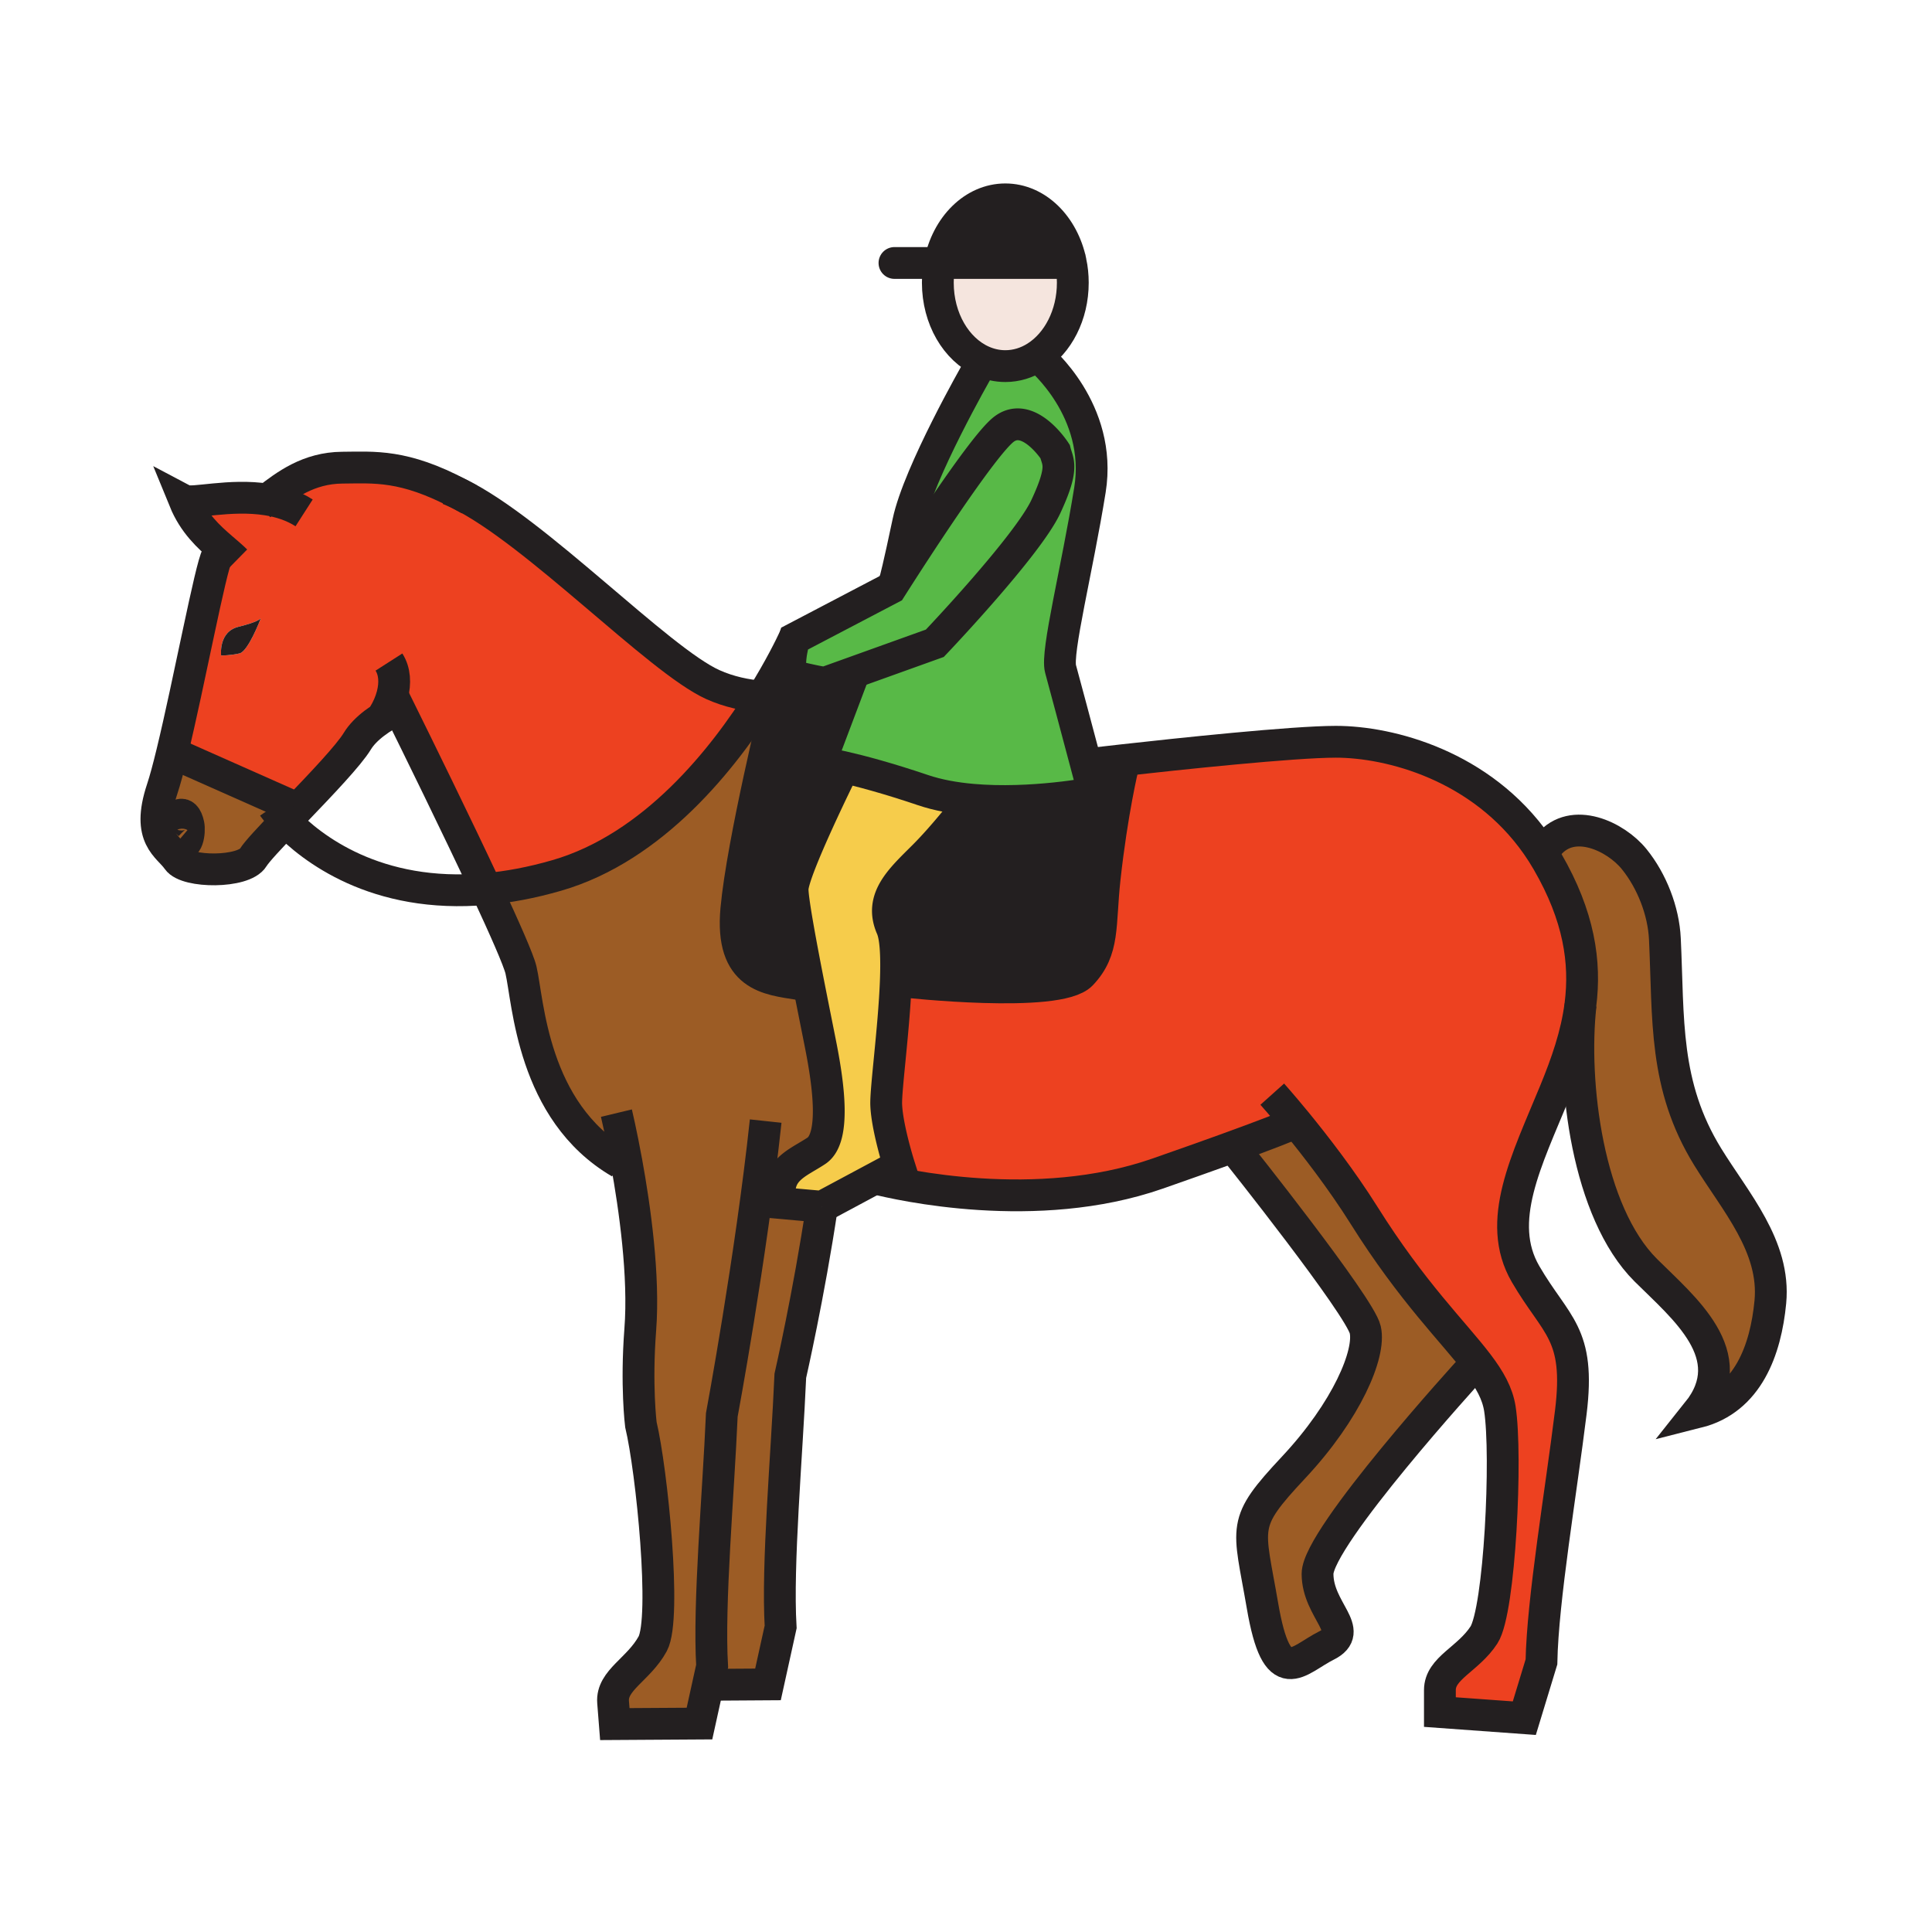 <?xml version="1.0"?><svg xmlns="http://www.w3.org/2000/svg" width="850.394" height="850.394" viewBox="0 0 850.394 850.394" overflow="visible"><path d="M427.9 352.01c-7.541-.67-14.99-1.98-21.67-4.24-15.88-5.37-27.65-8.45-35.21-10.17-6.66-1.5-10.03-1.95-10.03-1.95l14.95-39.58-.05-.15 35.59-12.78s40.8-42.82 48.88-60.19c8.08-17.37 5.25-19.39 4.04-24.23 0 0-11.71-18.18-22.62-9.7-9.55 7.44-40.48 55.44-48.01 67.26.3-1.01 1.76-6.31 6-26.46 4.6-21.83 30.3-66.65 30.3-66.65l2.229-4.25c3.181 1.44 6.62 2.23 10.21 2.23 4.87 0 9.471-1.45 13.521-4.02l1.5.39s27.88 23.02 22.22 58.16c-5.66 35.15-14.95 71.5-12.93 78.77 1.359 4.88 7.46 27.81 11.319 42.33l3.23 12.2s-27.279 5.36-53.469 3.03z" fill="#58b947"></path><path d="M393.77 256.28c7.53-11.82 38.46-59.82 48.01-67.26 10.91-8.48 22.62 9.7 22.62 9.7 1.21 4.84 4.04 6.86-4.04 24.23s-48.88 60.19-48.88 60.19l-35.59 12.78-11.67 4.19-.05.56c-4.31-.45-9.44-1.82-13.28-2.58-6.05-1.22-1.21-16.97-1.21-16.97l42.42-22.22s.6-.95 1.67-2.62z" fill="#58b947"></path><path d="M375.94 296.07l-14.95 39.58s3.37.45 10.03 1.95l-.33 1.69s-21.82 44.03-21.82 52.11c0 5.04 3.63 24.45 7.14 42.34l-4.44-.601c-13.46-2.159-30.16-3.229-27.47-32.86 2.7-29.62 18.31-93.17 18.31-93.17v-.18c13.35-.01 24.07-2.95 25.96-3.5l-.25-2.67c-1.17.11-2.51.06-3.95-.09l.05-.56 11.67-4.19.05.151z" fill="#231f20"></path><path d="M371.02 337.6c7.56 1.72 19.33 4.8 35.21 10.17 6.68 2.26 14.13 3.57 21.67 4.24-1.381 1.8-11.84 15.43-21.26 24.84-10.1 10.1-19.8 18.59-14.14 31.51 1.87 4.29 2.19 13.2 1.8 23.56-.8 20.87-4.49 47.65-4.22 54.4.4 10.1 5.65 26.66 5.65 26.66l-10.65 5.71-23.28 12.47-18.18-1.62c-2.82-14.54 7.27-17.37 15.76-23.021 8.48-5.659 5.25-29.09 2.02-45.649-1.22-6.21-3.28-16.4-5.39-27.13-3.51-17.89-7.14-37.3-7.14-42.34 0-8.08 21.82-52.11 21.82-52.11l.33-1.69z" fill="#f6cc4b"></path><path d="M493.98 334.63l.31 2.64s-4.85 19.93-8.08 49.55c-2.24 20.52 0 31.24-10.229 42.01-10.23 10.77-78.09 3.229-78.09 3.229l-3.59-.14c.39-10.36.07-19.27-1.8-23.56-5.66-12.92 4.04-21.41 14.14-31.51 9.42-9.41 19.879-23.04 21.26-24.84 26.189 2.33 53.47-3.03 53.47-3.03l-3.23-12.2 2.15-.59c-.001.001 5.329-.629 13.689-1.559z" fill="#231f20"></path><path d="M751.66 509.19c12.17 19.779 29.91 39.39 27.58 63.899-2.01 21.061-9.851 42.91-32.03 48.51 20.04-25.069-6.229-46-22.81-62.52-25.631-25.55-32.53-82.42-28.681-116.79l-.08-.01c2.4-18.75-.58-39.03-14.46-63-1.479-2.56-3.04-5-4.67-7.34l5.21-.2c10.58-12.56 29.471-3.62 37.601 6.44 7.75 9.58 12.91 22.76 13.5 35.09 1.68 35.351-.58 64.381 18.84 95.921zM650.55 600.45l-3.569 2.609S579.93 676.58 579.93 692.73c0 16.159 16.96 25.05 4.04 31.51-12.93 6.46-21.819 20.2-28.279-17.5-6.101-35.61-9.69-35.82 13.729-60.86 23.43-25.05 33.93-50.09 31.51-60.59-2.42-10.51-56.55-78.37-56.55-78.37l-5.479-.76c19.8-7.16 28.189-10.58 31.67-12.11 8.26 10.101 19.979 25.2 29.819 40.88 21.35 34.02 39.54 51.5 50.16 65.52zM335.47 306.66c2.37.19 4.69.27 6.94.27v.18s-15.61 63.55-18.31 93.17c-2.69 29.63 14.01 30.701 27.47 32.86l4.44.601c2.11 10.729 4.17 20.92 5.39 27.13 3.23 16.56 6.46 39.99-2.02 45.649-8.49 5.65-18.58 8.48-15.76 23.021l18.18 1.62c-5.76 38.7-13.93 74.42-13.93 74.42-1.54 35.24-5.88 83.12-4.26 110.54l-5.57 25.29-21.48.14-4.69-1.03-3.99 18.131-37.26.229-.76-9.66c-.76-9.66 11.29-14.399 17.43-25.68 6.14-11.29-.37-76.36-5.2-96.51 0 0-2.15-17.24-.27-41.74 1.83-23.7-2.42-53.71-6.05-73.66l-2.84.14c-38.77-22.619-40.39-71.09-43.62-84.829-1.03-4.371-7.26-18.46-15.26-35.63 9.55-.86 19.88-2.75 31.01-5.97 42.7-12.352 73.6-51.712 90.41-78.682zM75.74 331.35l53.39 23.69 1.4 1.44c-1.64 1.71-3.26 3.39-4.8 5.01-6.99 7.3-12.75 13.43-14.28 15.96-4.13 6.82-29.28 6.77-33.31.89-4.02-5.89-13.93-9.47-6.76-31.01 1.28-3.84 2.77-9.4 4.36-15.98z" fill="#9c5c25"></path><path d="M570.57 494.05c-3.48 1.53-11.87 4.95-31.67 12.11a2920.09 2920.09 0 0 1-29.521 10.46c-53.18 18.53-113.43 4.81-124.3 2.07l10.65-5.71s-5.25-16.561-5.65-26.66c-.27-6.75 3.42-33.53 4.22-54.4l3.59.14s67.86 7.54 78.09-3.229c10.229-10.77 7.989-21.49 10.229-42.01 3.23-29.62 8.08-49.55 8.08-49.55l-.31-2.64c24.52-2.74 75.149-8.13 94.02-8.13 23.74 0 64.03 10.41 88.51 45.44 1.63 2.34 3.19 4.78 4.67 7.34 13.88 23.97 16.86 44.25 14.46 63-1.699 13.26-6.1 25.76-11.229 38.25-12.391 30.17-26.38 57.1-12.92 80.25 13.46 23.16 24.229 25.85 19.92 60.859-4.3 35.011-12.391 82.4-12.92 109.87l-7.54 24.771-37.16-2.69v-9.689c0-9.69 12.38-13.471 19.39-24.24 7-10.76 10.23-79.17 7-99.641-1.06-6.71-4.439-12.729-9.63-19.569-10.62-14.021-28.81-31.5-50.16-65.521-9.839-15.681-21.559-30.781-29.819-40.881z" fill="#ed4120" class="aac-hair-fill"></path><path d="M471.27 115.28c.61 2.93.94 6 .94 9.17 0 14.25-6.58 26.61-16.18 32.68-4.05 2.57-8.65 4.02-13.521 4.02-3.59 0-7.029-.79-10.21-2.23-11.38-5.14-19.5-18.63-19.5-34.47 0-3 .29-5.91.85-8.7h54.74l2.881-.47z" fill="#f5e5de" class="aac-skin-fill"></path><path d="M471.27 115.28l-2.88.47h-54.74c3.16-16.07 14.89-28 28.86-28 13.84 0 25.47 11.7 28.76 27.53z" fill="#231f20"></path><path d="M114.77 272.23c-.17.2-1.59 1.64-9.81 3.67-8.91 2.18-7.63 12.62-7.63 12.62s4.29.01 8.14-.93c3.73-.92 8.98-14.51 9.3-15.36zm87.45-54.82c33.68 16.48 87.64 73.13 111.51 83.91 7.12 3.22 14.64 4.77 21.74 5.34-16.81 26.97-47.71 66.33-90.41 78.68-11.13 3.22-21.46 5.11-31.01 5.97-12.99-27.83-30.65-63.75-38.42-79.47-7.66 3.63-14.91 8.73-18.33 14.36-3.76 6.22-15.88 18.93-26.77 30.28l-1.4-1.44-53.39-23.69c7.36-30.28 17.06-82.1 19.83-86.67.47-.78 1.16-1.93 2.12-3.35-5.85-5.04-12.39-10.98-16.51-21.06 3.28 1.72 20.03-2.98 36.41-.39 8.14-6.24 18.09-13.91 33.09-14.03 14.15-.09 27.02-1.45 51.54 11.56z" fill="#ed4120" class="aac-hair-fill"></path><path d="M104.96 275.9c8.22-2.03 9.64-3.47 9.81-3.67-.32.85-5.57 14.44-9.3 15.36-3.85.94-8.14.93-8.14.93s-1.28-10.44 7.63-12.62z" fill="#231f20"></path><g fill="none" stroke="#231f20" stroke-width="14"><path d="M361.8 531.16c-5.76 38.7-13.93 74.42-13.93 74.42-1.54 35.24-5.88 83.12-4.26 110.54l-5.57 25.29-21.48.14M197.4 215.28c1.55.61 3.16 1.32 4.82 2.13 33.68 16.48 87.64 73.13 111.51 83.91 7.12 3.22 14.64 4.77 21.74 5.34 2.37.19 4.69.27 6.94.27 13.35-.01 24.07-2.95 25.96-3.5l.3-.09M471.27 115.28c.61 2.93.94 6 .94 9.17 0 14.25-6.58 26.61-16.18 32.68-4.05 2.57-8.65 4.02-13.521 4.02-3.59 0-7.029-.79-10.21-2.23-11.38-5.14-19.5-18.63-19.5-34.47 0-3 .29-5.91.85-8.7 3.16-16.07 14.89-28 28.86-28 13.841 0 25.471 11.7 28.761 27.53z"></path><path stroke-linecap="round" stroke-linejoin="round" d="M393.71 115.75h74.68"></path><path d="M457.53 157.52s27.88 23.02 22.22 58.16c-5.66 35.15-14.95 71.5-12.93 78.77 1.359 4.88 7.46 27.81 11.319 42.33l3.23 12.2s-27.28 5.36-53.47 3.03c-7.541-.67-14.99-1.98-21.67-4.24-15.88-5.37-27.65-8.45-35.21-10.17-6.66-1.5-10.03-1.95-10.03-1.95l14.95-39.58M430.07 163.17s-25.7 44.82-30.3 66.65c-4.24 20.15-5.7 25.45-6 26.46-.04.14-.06.2-.06.2"></path><path d="M364.22 300.11l11.67-4.19 35.59-12.78s40.8-42.82 48.88-60.19c8.08-17.37 5.25-19.39 4.04-24.23 0 0-11.71-18.18-22.62-9.7-9.55 7.44-40.48 55.44-48.01 67.26a531.44 531.44 0 0 0-1.67 2.62l-42.42 22.22s-4.84 15.75 1.21 16.97c3.84.76 8.97 2.13 13.28 2.58 1.44.15 2.78.2 3.95.09.99-.09 1.87-.3 2.57-.65M361.8 531.16l23.28-12.47 10.65-5.71s-5.25-16.561-5.65-26.66c-.27-6.75 3.42-33.53 4.22-54.4.39-10.36.07-19.27-1.8-23.56-5.66-12.92 4.04-21.41 14.14-31.51 9.42-9.41 19.879-23.04 21.26-24.84.1-.13.149-.2.149-.2M370.69 339.29s-21.82 44.03-21.82 52.11c0 5.04 3.63 24.45 7.14 42.34 2.11 10.729 4.17 20.92 5.39 27.13 3.23 16.56 6.46 39.99-2.02 45.649-8.49 5.65-18.58 8.48-15.76 23.021l18.18 1.62"></path><path d="M342.41 307.11s-15.61 63.55-18.31 93.17c-2.69 29.63 14.01 30.701 27.47 32.86M397.89 432.06s67.86 7.54 78.09-3.229c10.229-10.77 7.989-21.49 10.229-42.01 3.23-29.62 8.08-49.55 8.08-49.55M383.35 518.23s.6.17 1.73.46c10.87 2.739 71.12 16.46 124.3-2.07 11.92-4.16 21.63-7.61 29.521-10.46 19.8-7.16 28.189-10.58 31.67-12.11 1.96-.859 2.359-1.13 2.359-1.13"></path><path d="M560 481.61s4.29 4.79 10.57 12.439c8.26 10.101 19.979 25.2 29.819 40.88 21.351 34.021 39.54 51.5 50.16 65.521 5.19 6.84 8.57 12.859 9.63 19.569 3.23 20.471 0 88.881-7 99.641-7.01 10.77-19.39 14.55-19.39 24.24v9.689l37.16 2.69 7.54-24.771c.529-27.47 8.62-74.859 12.92-109.87 4.31-35.01-6.46-37.699-19.92-60.859-13.46-23.15.529-50.08 12.92-80.25 5.13-12.49 9.53-24.99 11.229-38.25 2.4-18.75-.58-39.03-14.46-63-1.479-2.56-3.04-5-4.67-7.34C652.03 336.91 611.74 326.5 588 326.5c-18.87 0-69.5 5.39-94.02 8.13-8.36.93-13.69 1.56-13.69 1.56M337.02 493.46c-6.46 60.32-19.31 129.35-19.31 129.35-1.54 35.25-5.88 83.131-4.26 110.551l-1.58 7.159-3.99 18.131-37.26.229-.76-9.66c-.76-9.66 11.29-14.399 17.43-25.68 6.14-11.29-.37-76.36-5.2-96.51 0 0-2.15-17.24-.27-41.74 1.83-23.7-2.42-53.71-6.05-73.66-2.36-12.95-4.45-21.67-4.45-21.67"></path><path d="M681.72 371.74c10.58-12.56 29.471-3.62 37.601 6.44 7.75 9.58 12.91 22.76 13.5 35.09 1.68 35.35-.58 64.38 18.84 95.92 12.17 19.779 29.91 39.39 27.58 63.899-2.01 21.061-9.851 42.91-32.03 48.51 20.04-25.069-6.229-46-22.81-62.52-25.631-25.55-32.53-82.42-28.681-116.79M73.55 363.21c3.9-4.13 7.75-7.86 9.42-.19.61 2.86-.27 11.71-4.99 7.69M114.74 222.04c.93-.69 1.88-1.41 2.85-2.16 8.14-6.24 18.09-13.91 33.09-14.03 14.15-.09 27.02-1.45 51.54 11.56 1.45.76 2.94 1.58 4.47 2.45"></path><path d="M99.39 238.92c-.64.86-1.21 1.67-1.7 2.41-.96 1.42-1.65 2.57-2.12 3.35-2.77 4.57-12.47 56.39-19.83 86.67-1.59 6.58-3.08 12.14-4.36 15.98-7.17 21.54 2.74 25.12 6.76 31.01 4.03 5.88 29.18 5.93 33.31-.89 1.53-2.53 7.29-8.66 14.28-15.96 1.54-1.62 3.16-3.3 4.8-5.01 10.89-11.35 23.01-24.06 26.77-30.28 3.42-5.63 10.67-10.73 18.33-14.36.37-.18.75-.36 1.13-.53"></path><path d="M133.86 225.75c-5-3.21-10.61-4.98-16.27-5.87-16.38-2.59-33.13 2.11-36.41.39 4.12 10.08 10.66 16.02 16.51 21.06 2.23 1.91 4.35 3.7 6.2 5.52M171.2 291.41c2.58 4.03 2.86 9.25 1.5 14.51-.77 3-2.08 6.01-3.8 8.81"></path><path d="M171.68 303.88l1.02 2.04c.67 1.37 1.67 3.38 2.93 5.92 7.77 15.72 25.43 51.64 38.42 79.47 8 17.17 14.23 31.26 15.26 35.63 3.23 13.739 4.85 62.21 43.62 84.829M544.38 506.92s54.13 67.86 56.55 78.37c2.42 10.5-8.08 35.54-31.51 60.59-23.42 25.04-19.83 25.25-13.729 60.86 6.46 37.7 15.35 23.96 28.279 17.5 12.92-6.46-4.04-15.351-4.04-31.51 0-16.15 67.051-89.671 67.051-89.671M71.77 329.59l3.97 1.76 53.39 23.69"></path><path d="M120.25 355.04s1.79 2.61 5.48 6.45c11.12 11.56 39.54 34.22 88.32 29.82 9.55-.86 19.88-2.75 31.01-5.97 42.7-12.35 73.6-51.71 90.41-78.68 7.81-12.51 12.58-22.35 14.09-25.6.35-.75.53-1.15.53-1.15"></path></g><path fill="none" d="M0 0h850.394v850.394H0z"></path></svg>
